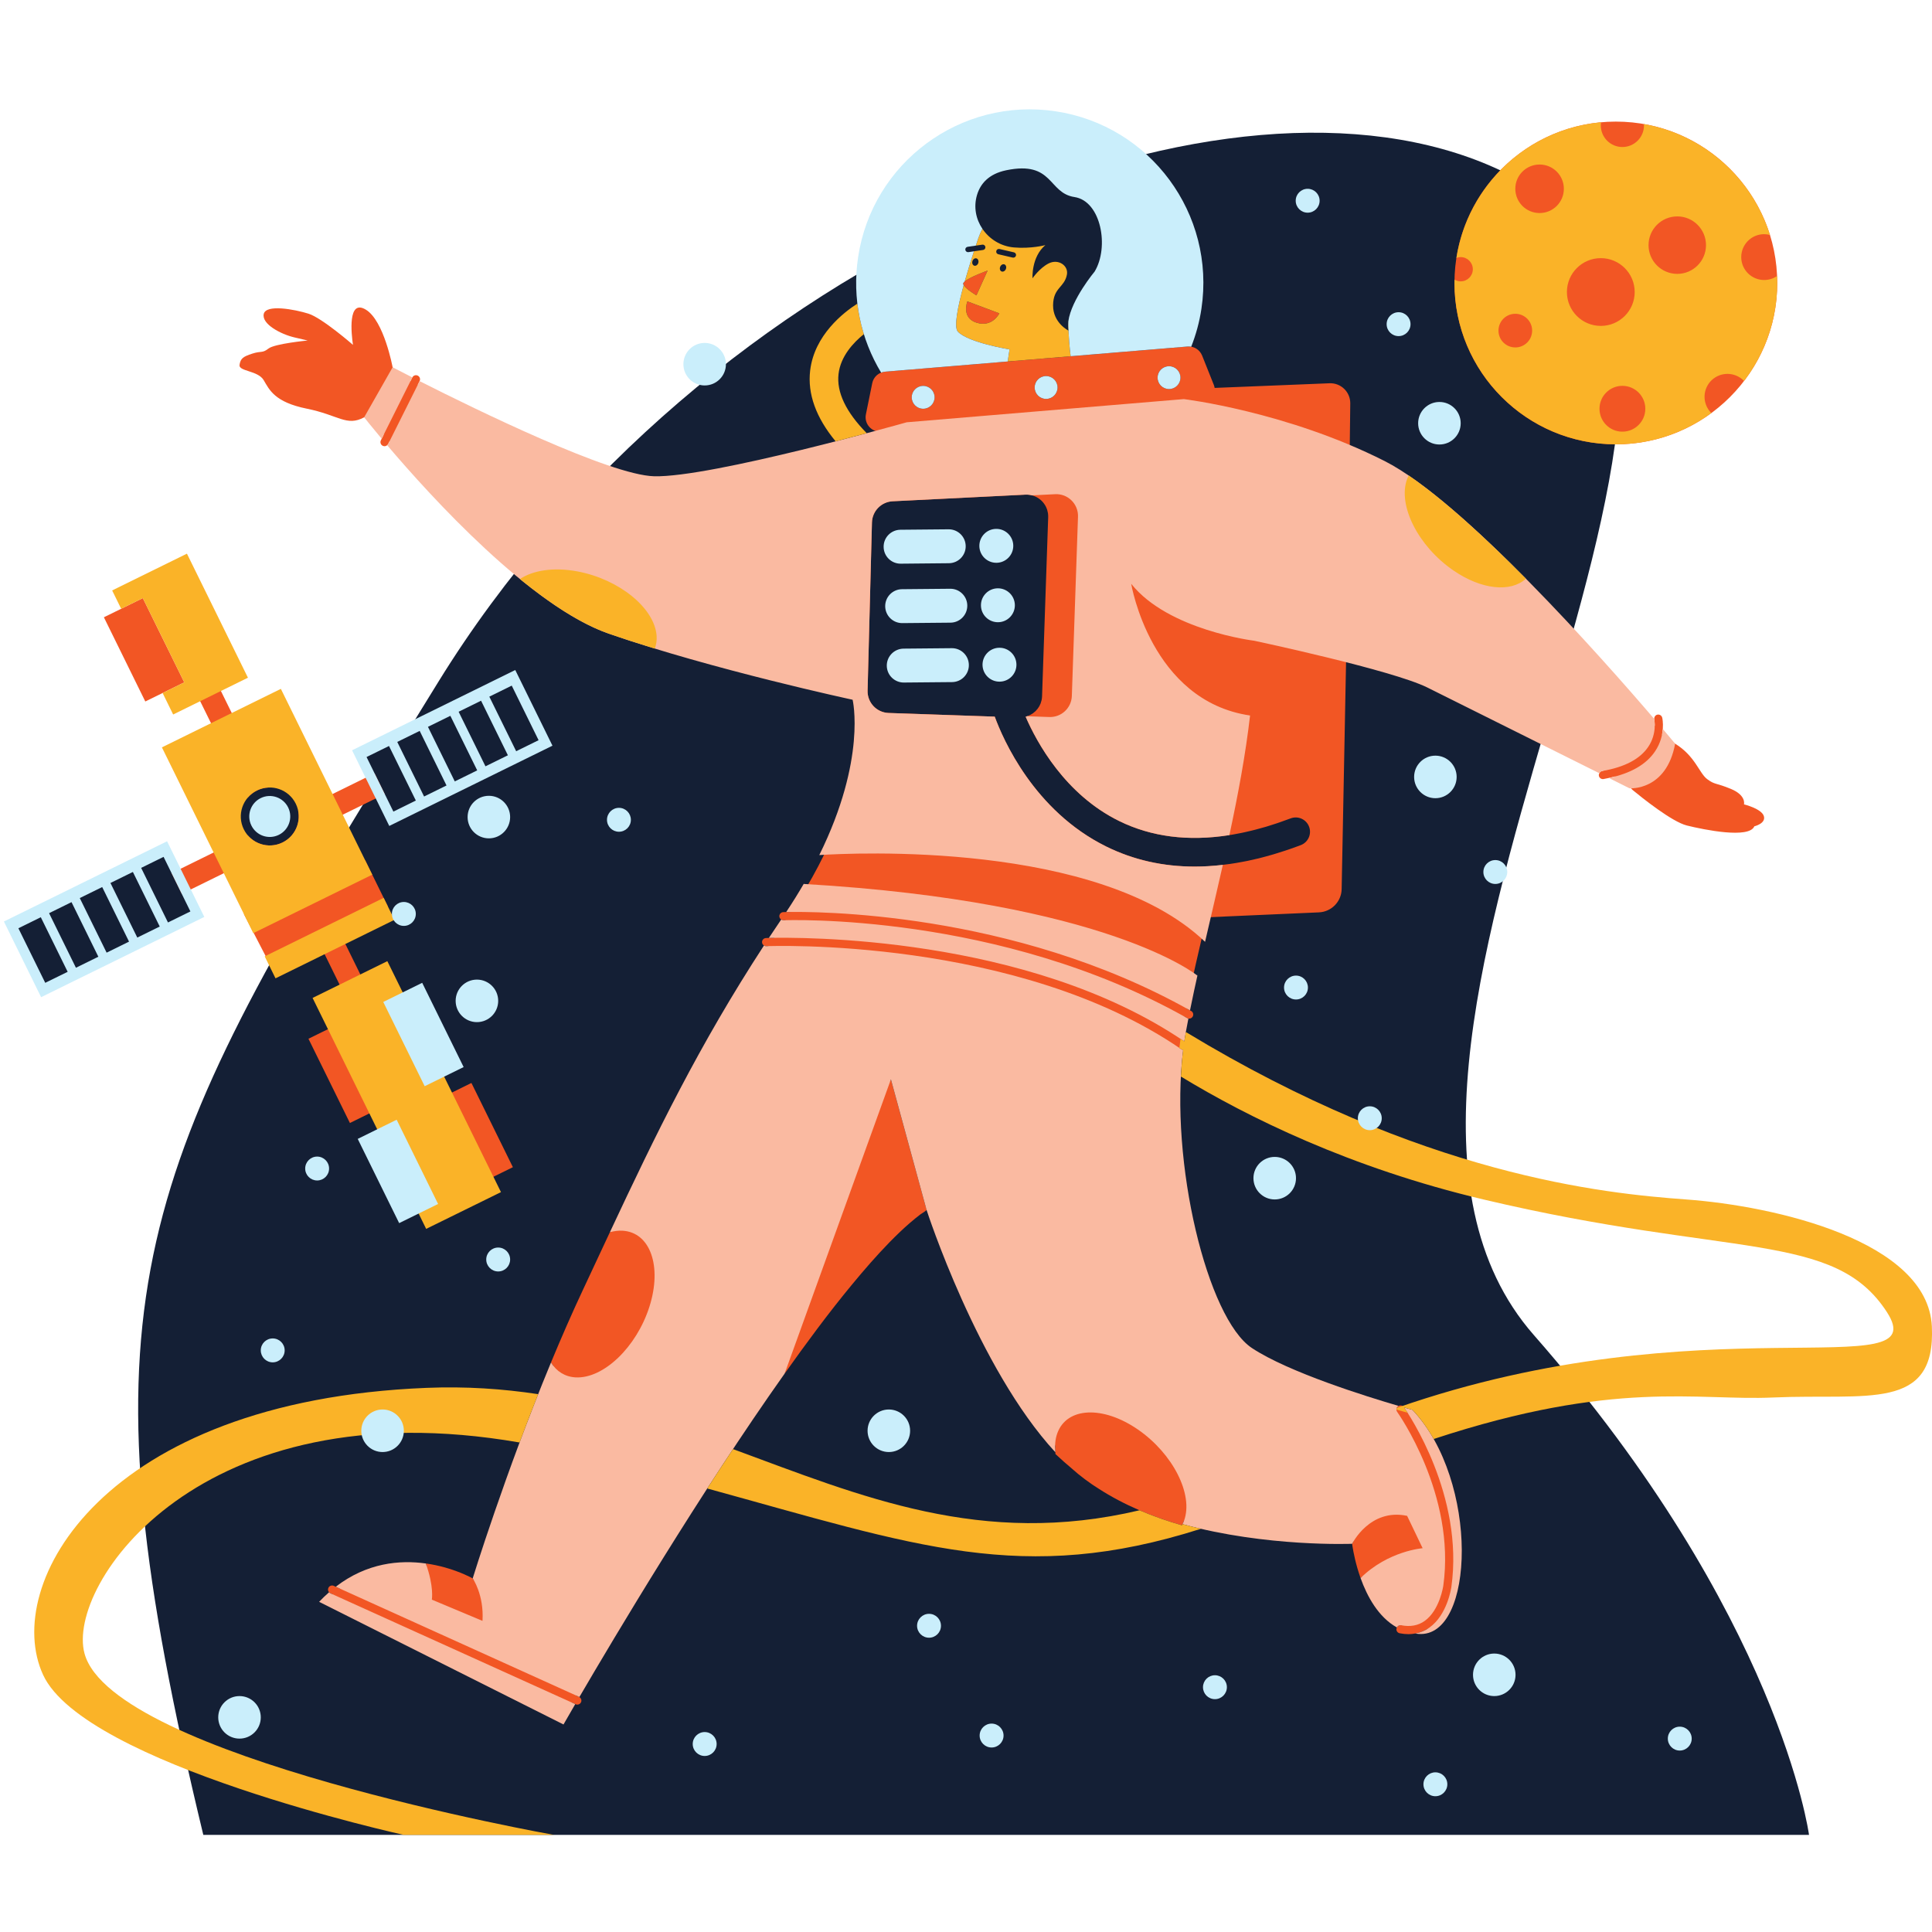 <svg xmlns="http://www.w3.org/2000/svg" xmlns:xlink="http://www.w3.org/1999/xlink" width="500" zoomAndPan="magnify" viewBox="0 0 375 375" height="500" preserveAspectRatio="xMidYMid meet" version="1.0"><defs><clipPath id="id1"><path d="M 1 25.715 L 351.801 25.715 L 351.801 356.145 L 1 356.145 Z M 1 25.715 " clip-rule="nonzero"/></clipPath><clipPath id="id2"><path d="M 6 23.473 L 375 23.473 L 375 356.145 L 6 356.145 Z M 6 23.473 " clip-rule="nonzero"/></clipPath><clipPath id="id3"><path d="M 0.758 21 L 329 21 L 329 349 L 0.758 349 Z M 0.758 21 " clip-rule="nonzero"/></clipPath></defs><g clip-path="url(#id1)"><path fill="rgb(7.84%, 12.16%, 20.779%)" d="M 32.473 164.195 L 1.449 179.453 L 8.059 192.891 L 39.082 177.633 Z M 52.363 165.688 C 53.473 165.688 54.543 165.438 55.543 164.949 C 59.109 163.195 60.582 158.863 58.828 155.297 C 57.605 152.812 55.129 151.27 52.355 151.27 C 51.246 151.27 50.18 151.516 49.18 152.012 C 47.453 152.859 46.156 154.332 45.539 156.152 C 44.914 157.977 45.043 159.93 45.891 161.66 C 47.113 164.145 49.594 165.688 52.363 165.688 Z M 351.129 356.148 L 39.461 356.148 C 15.469 256.762 25.176 230.32 72.371 153.012 L 69.031 146.215 L 79.797 140.918 C 81.523 138.117 83.293 135.25 85.105 132.309 C 110.699 90.844 149.551 59.277 188.691 41.629 C 188.438 40.309 188.484 38.938 188.879 37.621 C 189.719 34.797 191.891 32.945 195.148 32.273 C 196.355 32.02 197.422 31.898 198.402 31.898 C 202.016 31.898 203.586 33.594 204.973 35.09 C 204.977 35.094 204.98 35.098 204.984 35.098 C 241.27 22.34 276.254 22.125 299.457 37.719 C 351.047 72.387 249.961 204.695 297.707 259.121 C 345.449 313.547 351.129 356.148 351.129 356.148 " fill-opacity="1" fill-rule="nonzero"/></g><path fill="rgb(94.899%, 33.73%, 14.119%)" d="M 27.723 116.094 L 23.52 118.164 L 20.164 119.812 L 28.203 136.16 L 31.562 134.512 L 35.766 132.445 Z M 66.027 191.348 L 70.055 189.367 L 65.73 180.578 L 75.27 175.906 L 70.883 166.984 L 61.156 171.281 L 56.996 162.82 L 74.684 154.121 L 72.707 150.105 L 57.875 157.402 C 58.352 159.836 57.176 162.379 54.844 163.523 C 52.512 164.672 49.777 164.051 48.141 162.188 L 33.309 169.484 L 35.285 173.5 L 52.973 164.801 L 57.051 173.094 L 47.328 177.391 L 52.363 187.125 L 61.699 182.551 Z M 49.879 153.43 C 50.594 153.082 51.352 152.895 52.098 152.859 L 41.938 132.207 L 37.91 134.18 L 48.074 154.84 C 48.559 154.27 49.164 153.785 49.879 153.43 Z M 75.473 214.254 L 67.434 197.906 L 59.871 201.621 L 67.918 217.973 Z M 99.551 226.551 L 91.504 210.203 L 83.949 213.918 L 91.992 230.27 Z M 254.09 160.457 C 253.547 159.023 251.941 158.305 250.508 158.848 C 249.801 159.117 249.098 159.371 248.398 159.609 C 248.199 159.68 248 159.746 247.801 159.812 C 247.234 160 246.672 160.18 246.113 160.352 C 245.965 160.395 245.82 160.445 245.672 160.488 C 245.023 160.68 244.383 160.855 243.742 161.02 C 243.5 161.086 243.258 161.145 243.016 161.203 C 242.586 161.309 242.156 161.406 241.73 161.504 C 241.473 161.559 241.211 161.621 240.953 161.672 C 240.383 161.789 239.812 161.898 239.246 161.996 C 238.941 162.043 238.633 162.09 238.324 162.137 C 230.492 163.316 223.434 162.406 217.25 159.371 C 206.723 154.211 201.238 144.098 199.078 139.117 C 199.172 139.09 199.258 139.051 199.348 139.023 C 199.754 138.891 200.137 138.695 200.48 138.453 C 200.484 138.449 200.488 138.449 200.492 138.449 C 200.656 138.328 200.812 138.203 200.961 138.062 C 200.973 138.047 200.988 138.027 201.008 138.016 C 201.137 137.887 201.262 137.75 201.375 137.602 C 201.406 137.562 201.43 137.523 201.461 137.484 C 201.555 137.355 201.645 137.223 201.727 137.082 C 201.762 137.012 201.797 136.938 201.832 136.863 C 201.891 136.746 201.949 136.625 201.996 136.5 C 202.039 136.387 202.066 136.266 202.098 136.145 C 202.125 136.055 202.156 135.961 202.18 135.867 C 202.223 135.645 202.25 135.418 202.262 135.184 L 203.453 100.375 C 203.461 100.148 203.445 99.926 203.418 99.707 C 203.414 99.664 203.406 99.621 203.402 99.578 C 203.367 99.371 203.32 99.168 203.262 98.969 C 203.25 98.934 203.234 98.898 203.223 98.867 C 203.156 98.668 203.078 98.484 202.984 98.301 C 202.98 98.289 202.977 98.277 202.973 98.27 C 202.871 98.078 202.754 97.902 202.629 97.73 C 202.609 97.703 202.586 97.676 202.566 97.648 C 202.438 97.48 202.297 97.32 202.145 97.176 C 202.133 97.164 202.117 97.152 202.105 97.141 C 201.949 96.996 201.785 96.863 201.605 96.742 C 201.598 96.738 201.59 96.727 201.578 96.723 C 201.398 96.602 201.207 96.496 201.008 96.402 C 200.984 96.391 200.961 96.379 200.938 96.371 C 200.734 96.281 200.523 96.207 200.305 96.148 C 199.898 96.039 199.465 95.988 199.02 96.012 L 173.262 97.297 C 171.055 97.41 169.305 99.203 169.246 101.41 L 168.398 134.055 C 168.336 136.371 170.152 138.305 172.473 138.387 L 193.078 139.098 C 194.66 143.43 200.691 157.402 214.75 164.324 C 220 166.91 225.73 168.203 231.902 168.203 C 233.418 168.203 234.957 168.117 236.523 167.961 C 236.914 167.926 237.312 167.871 237.707 167.82 C 238.055 167.781 238.402 167.738 238.75 167.688 C 239.141 167.633 239.535 167.57 239.93 167.504 C 240.312 167.441 240.695 167.371 241.082 167.297 C 241.445 167.23 241.809 167.164 242.172 167.09 C 242.883 166.941 243.594 166.781 244.312 166.605 C 244.562 166.543 244.812 166.473 245.062 166.41 C 245.613 166.266 246.16 166.117 246.719 165.957 C 247.012 165.875 247.309 165.785 247.602 165.695 C 248.148 165.531 248.703 165.355 249.254 165.172 C 249.516 165.086 249.777 165.004 250.043 164.914 C 250.848 164.637 251.664 164.348 252.484 164.035 C 253.914 163.492 254.637 161.887 254.09 160.457 Z M 176.965 77.117 C 176.965 78.344 177.961 79.34 179.188 79.34 C 180.414 79.34 181.406 78.344 181.406 77.117 C 181.406 75.891 180.414 74.898 179.188 74.898 C 177.961 74.898 176.965 75.891 176.965 77.117 Z M 200.828 75.211 C 200.828 76.434 201.82 77.43 203.047 77.43 C 204.273 77.43 205.27 76.434 205.27 75.211 C 205.27 73.984 204.273 72.992 203.047 72.992 C 201.82 72.992 200.828 73.984 200.828 75.211 Z M 224.688 73.301 C 224.688 74.527 225.684 75.52 226.91 75.52 C 228.133 75.52 229.129 74.527 229.129 73.301 C 229.129 72.074 228.133 71.082 226.91 71.082 C 225.684 71.082 224.688 72.074 224.688 73.301 Z M 342.363 158.406 C 342.801 159.848 340.516 160.387 340.516 160.387 C 339.504 162.828 330.852 161.078 327.422 160.23 C 324.531 159.52 318.652 154.793 316.891 153.34 C 316.535 153.047 316.328 152.609 316.301 152.148 C 316.301 152.141 316.301 152.141 316.301 152.133 C 315.82 151.895 314.82 151.395 313.465 150.715 C 313.074 150.816 312.684 150.922 312.273 151.004 C 311.934 151.078 311.605 151.152 311.25 151.211 C 311.207 151.223 311.164 151.223 311.121 151.223 C 310.742 151.223 310.402 150.953 310.34 150.562 C 310.309 150.391 310.352 150.23 310.426 150.082 C 310.531 149.863 310.73 149.695 310.988 149.652 C 311.074 149.637 311.148 149.617 311.23 149.602 C 301.715 144.848 282.461 135.238 277.387 132.727 C 274.398 131.25 267.84 129.375 261.285 127.707 C 260.938 146.273 260.574 164.5 260.414 172.574 C 260.367 175.008 258.434 176.984 255.996 177.09 L 234.195 178.051 C 232.746 184.254 231.367 190.188 230.25 195.707 C 230.492 195.84 230.738 195.973 230.98 196.109 C 231.055 196.148 231.129 196.191 231.203 196.23 C 231.586 196.449 231.719 196.93 231.504 197.312 C 231.359 197.57 231.09 197.715 230.812 197.715 C 230.766 197.715 230.715 197.707 230.668 197.695 C 230.582 197.684 230.5 197.656 230.422 197.613 C 230.258 197.52 230.094 197.43 229.926 197.336 C 229.727 198.359 229.535 199.371 229.355 200.363 C 229.281 200.789 229.215 201.223 229.148 201.656 C 229.391 201.816 229.633 201.973 229.875 202.137 C 229.98 202.207 230.09 202.277 230.195 202.352 C 230.555 202.602 230.645 203.094 230.398 203.453 C 230.246 203.676 229.996 203.797 229.746 203.797 C 229.711 203.797 229.684 203.785 229.652 203.785 C 229.527 203.77 229.406 203.734 229.297 203.66 C 229.164 203.566 229.035 203.484 228.906 203.395 C 226.211 224.797 233.258 256.164 242.566 262.316 C 249.766 267.082 264.738 271.754 271.055 273.598 C 271.051 273.348 271.148 273.098 271.367 272.938 C 271.402 272.914 271.441 272.91 271.477 272.891 C 271.816 272.715 272.242 272.797 272.477 273.117 C 272.48 273.125 272.5 273.152 272.531 273.195 C 272.633 273.34 272.871 273.691 273.207 274.215 C 273.422 274.273 273.605 274.324 273.73 274.359 C 282.641 283.945 285.066 302.609 281.117 311.785 C 280.363 313.543 279.066 315.582 277.02 316.188 C 276.301 316.621 275.527 316.914 274.703 317.062 C 274.281 317.141 273.852 317.191 273.398 317.191 C 272.844 317.191 272.27 317.133 271.68 317.016 C 271.25 316.934 270.969 316.516 271.055 316.086 C 271.07 316.012 271.105 315.949 271.137 315.887 C 271.293 315.578 271.629 315.391 271.984 315.461 C 272.027 315.473 272.074 315.473 272.117 315.48 C 268.562 313.805 266.375 310.055 265.074 306.672 C 265.035 306.645 264.996 306.625 264.957 306.594 C 264.73 306.422 264.551 306.223 264.398 306.02 C 264.297 306.113 264.191 306.195 264.086 306.297 C 263.133 303.625 262.691 301.238 262.527 300.203 C 262.527 300.191 262.523 300.18 262.52 300.168 C 262.508 300.094 262.5 300.031 262.492 299.973 C 262.492 299.957 262.488 299.941 262.484 299.93 C 262.48 299.879 262.473 299.832 262.469 299.793 C 262.465 299.777 262.461 299.766 262.461 299.758 C 262.461 299.73 262.453 299.699 262.453 299.684 C 262.449 299.668 262.449 299.648 262.449 299.648 C 262.449 299.648 262.531 299.477 262.699 299.195 C 262.484 299.023 262.297 298.82 262.145 298.586 C 262.078 298.691 262.02 298.789 261.973 298.871 C 261.562 298.883 260.879 298.895 259.973 298.895 C 255.164 298.895 242.844 298.539 230.613 295.309 C 230.629 295.262 230.641 295.211 230.652 295.164 C 230.371 295.211 230.09 295.219 229.816 295.184 C 229.73 295.41 229.625 295.625 229.52 295.832 C 229.484 295.906 229.457 295.988 229.418 296.059 C 223.812 294.457 218.211 292.164 213.234 288.945 C 212.934 288.75 212.629 288.562 212.332 288.359 C 212.203 288.27 212.07 288.188 211.938 288.098 C 211.004 287.457 210.105 286.781 209.238 286.074 C 208.891 285.781 208.543 285.48 208.195 285.176 C 207.047 284.211 205.926 283.234 204.867 282.234 C 204.855 282.109 204.852 281.996 204.84 281.879 C 204.797 281.43 204.793 280.996 204.805 280.57 C 204.301 280.363 203.902 279.98 203.738 279.414 C 189.906 263.047 180.699 234.895 180.605 234.602 L 173.027 206.875 L 171.559 210.949 C 172.199 210.582 172.699 210.117 172.926 209.496 C 173.586 211.918 174.246 214.34 174.906 216.758 C 175.957 220.594 177.008 224.434 178.055 228.273 C 178.465 229.766 178.871 231.258 179.277 232.75 C 179.406 233.23 179.539 233.707 179.668 234.184 C 179.707 234.324 179.875 234.668 179.844 234.812 C 179.789 235.035 178.898 235.523 178.699 235.672 C 177.996 236.207 177.309 236.766 176.641 237.344 C 175.262 238.531 173.953 239.801 172.676 241.102 C 170.129 243.715 167.738 246.473 165.414 249.285 C 160.793 254.867 156.492 260.715 152.293 266.625 C 152.309 266.59 152.32 266.559 152.332 266.523 C 152.457 266.176 152.625 264.809 152.859 262.723 L 151.586 266.254 C 135.355 289.168 118.48 317.512 111.734 329.059 L 112.387 329.352 C 112.41 329.363 112.43 329.387 112.453 329.402 C 112.797 329.605 112.949 330.027 112.781 330.402 C 112.648 330.695 112.359 330.867 112.059 330.867 C 111.949 330.867 111.84 330.848 111.734 330.797 L 111.656 330.766 L 110.934 330.438 C 110.066 331.926 109.43 333.035 109.059 333.676 L 63.266 310.688 C 63.699 310.258 64.148 309.855 64.594 309.465 L 64.133 309.258 C 64.031 309.211 63.941 309.141 63.871 309.059 C 63.668 308.832 63.605 308.504 63.738 308.207 C 63.918 307.809 64.391 307.633 64.789 307.812 L 65.172 307.984 L 65.977 308.352 C 69.848 305.465 74.234 304.004 79.074 304.004 C 79.754 304.004 80.441 304.043 81.137 304.102 C 81.648 303.848 82.242 303.781 82.82 303.977 C 82.762 303.809 82.707 303.641 82.645 303.465 C 82.973 303.508 83.297 303.562 83.617 303.617 C 83.625 303.617 83.625 303.621 83.633 303.621 C 83.949 303.676 84.258 303.738 84.562 303.801 C 84.566 303.801 84.57 303.805 84.578 303.805 C 84.879 303.871 85.176 303.938 85.465 304.008 C 85.469 304.008 85.473 304.008 85.477 304.008 C 85.766 304.082 86.051 304.156 86.324 304.23 C 89.434 305.098 91.484 306.219 91.727 306.352 C 91.742 306.359 91.75 306.367 91.75 306.367 C 91.75 306.367 91.832 306.484 91.961 306.707 C 92.211 306.578 92.473 306.5 92.742 306.473 C 92.695 306.391 92.656 306.316 92.617 306.254 C 93.457 303.559 99.148 285.609 106.965 266.504 C 106.992 266.016 107.148 265.531 107.422 265.137 C 107.254 264.926 107.094 264.703 106.945 264.465 C 106.945 264.465 106.945 264.465 106.945 264.461 C 107.414 263.332 107.891 262.199 108.371 261.07 C 108.398 261.008 108.422 260.945 108.449 260.883 C 108.934 259.75 109.422 258.613 109.922 257.477 C 109.949 257.41 109.98 257.348 110.008 257.281 C 110.438 256.301 110.875 255.324 111.312 254.352 C 111.43 254.094 111.543 253.84 111.656 253.586 C 112.137 252.539 112.617 251.492 113.102 250.457 C 113.965 248.609 114.816 246.789 115.66 244.984 C 116.574 243.027 117.48 241.086 118.379 239.168 C 118.453 239.148 118.531 239.133 118.605 239.113 C 118.789 238.43 119.332 237.875 120 237.578 C 128.625 219.215 136.867 202.461 149.152 183.641 C 148.906 183.648 148.762 183.652 148.738 183.652 C 148.566 183.664 148.418 183.605 148.285 183.52 C 148.074 183.387 147.926 183.164 147.914 182.898 C 147.891 182.461 148.23 182.094 148.668 182.074 C 148.695 182.07 148.895 182.062 149.238 182.051 C 149.48 182.047 149.809 182.039 150.199 182.035 C 150.945 180.902 151.715 179.762 152.492 178.613 C 152.258 178.621 152.117 178.625 152.098 178.625 C 151.922 178.629 151.766 178.566 151.633 178.477 C 151.426 178.34 151.281 178.133 151.27 177.871 C 151.25 177.434 151.586 177.062 152.027 177.043 C 152.051 177.039 152.246 177.031 152.598 177.027 C 152.844 177.02 153.164 177.016 153.559 177.012 C 169.988 152.141 166.426 136.309 166.262 135.633 L 166.145 135.148 L 165.656 135.043 C 165.387 134.984 138.25 129.121 118.453 122.25 C 103.48 117.055 84.066 95.684 75.586 85.695 L 75.348 86.172 C 75.301 86.27 75.227 86.348 75.148 86.418 C 75.004 86.535 74.824 86.609 74.637 86.609 C 74.52 86.609 74.398 86.582 74.285 86.527 C 73.895 86.328 73.73 85.855 73.93 85.465 L 74.082 85.156 L 74.473 84.375 C 73.195 82.855 72.266 81.707 71.754 81.07 L 70.684 81 C 67.27 82.836 65.762 80.578 59.539 79.32 C 53.316 78.059 52.289 75.664 51.18 73.785 C 50.074 71.91 46.305 72.09 46.492 70.836 C 46.684 69.582 47.164 69.227 48.961 68.641 C 50.758 68.059 50.891 68.609 52.105 67.656 C 53.316 66.703 59.715 66.094 59.715 66.094 C 59.715 66.094 59.715 66.094 57.133 65.488 C 54.551 64.887 50.785 62.93 51.188 60.961 C 51.594 58.988 57.203 60.051 59.859 60.879 C 62.512 61.703 68.512 66.938 68.512 66.938 C 68.191 64.805 67.461 57.961 71 60.098 C 74.539 62.23 76.207 71.289 76.207 71.289 L 76.73 72.457 C 77.402 72.805 78.398 73.316 79.672 73.969 L 80.027 73.262 C 80.027 73.262 80.031 73.258 80.031 73.258 C 80.23 72.875 80.699 72.715 81.09 72.91 C 81.484 73.105 81.641 73.582 81.445 73.973 L 81.445 73.977 L 81.09 74.688 C 92.309 80.375 118.16 92.996 126.926 93.234 C 127.082 93.242 127.246 93.242 127.418 93.242 C 137.113 93.242 163.738 86.164 173.012 83.617 L 171.051 83.781 C 169.188 83.938 167.699 82.262 168.07 80.43 L 169.301 74.375 C 169.547 73.156 170.57 72.242 171.816 72.141 L 230.492 67.262 C 231.723 67.156 232.871 67.871 233.332 69.016 L 235.617 74.742 C 235.688 74.922 235.73 75.109 235.762 75.293 L 258.066 74.391 C 260.27 74.305 262.098 76.074 262.086 78.281 C 262.066 80.453 262.031 83.516 261.98 87.227 C 264.105 88.125 266.25 89.109 268.375 90.184 C 283.711 97.945 311.59 129.66 321.184 140.887 C 321.191 140.148 321.098 139.668 321.094 139.66 C 321.086 139.621 321.094 139.586 321.09 139.551 C 321.059 139.168 321.305 138.801 321.691 138.715 C 322.117 138.621 322.539 138.883 322.637 139.309 C 322.656 139.379 322.844 140.246 322.75 141.496 C 322.723 141.824 322.676 142.18 322.602 142.555 C 322.996 143.02 323.336 143.422 323.617 143.754 C 324.141 143.855 324.656 144.047 325.145 144.348 C 329.059 146.77 329.805 150.062 331.355 151.223 C 332.91 152.379 332.941 151.875 335.969 153.129 C 338.996 154.383 338.504 156.125 338.504 156.125 C 338.504 156.125 341.93 156.969 342.363 158.406 Z M 189.527 57.324 L 191.695 52.52 C 191.695 52.52 186.648 54.312 186.953 55.16 C 187.254 56.008 189.527 57.324 189.527 57.324 Z M 189.59 62.648 C 192.652 63.57 193.973 60.82 193.973 60.82 L 187.766 58.496 C 187.766 58.496 186.52 61.723 189.59 62.648 Z M 282.309 54.922 C 282.309 37.621 296.336 23.602 313.637 23.602 C 330.934 23.602 344.961 37.621 344.961 54.922 C 344.961 72.223 330.934 86.246 313.637 86.246 C 296.336 86.246 282.309 72.223 282.309 54.922 " fill-opacity="1" fill-rule="nonzero"/><path fill="rgb(98.039%, 72.939%, 63.139%)" d="M 321.094 139.66 C 321.086 139.621 321.094 139.586 321.09 139.551 C 310.902 127.656 283.93 97.168 268.734 89.477 C 249.734 79.867 229.781 77.465 229.781 77.465 L 175.988 81.965 C 175.988 81.965 137.973 92.742 126.949 92.441 C 118.398 92.211 92.602 79.621 81.445 73.977 L 75.348 86.172 C 75.301 86.27 75.227 86.348 75.148 86.418 C 83.73 96.531 103.055 117.746 118.191 123 C 138.266 129.965 165.492 135.82 165.492 135.82 C 165.492 135.82 168.258 147.273 159.023 165.969 C 165.234 165.566 213.336 163.137 233.902 182.805 L 233.863 182.98 C 234.996 178.086 236.195 173.012 237.355 167.867 C 235.5 168.086 233.684 168.203 231.902 168.203 C 225.73 168.203 220 166.91 214.75 164.324 C 200.691 157.402 194.66 143.43 193.078 139.098 L 172.473 138.387 C 170.152 138.305 168.336 136.371 168.398 134.055 L 169.246 101.41 C 169.305 99.203 171.055 97.41 173.262 97.297 L 199.02 96.012 C 199.465 95.988 199.898 96.039 200.305 96.148 L 204.805 95.922 C 207.273 95.797 209.32 97.812 209.238 100.285 L 208.043 135.094 C 207.965 137.426 206.008 139.25 203.68 139.172 L 199.41 139.027 C 199.5 138.992 199.586 138.949 199.672 138.914 C 199.48 138.992 199.281 139.062 199.078 139.117 C 201.238 144.098 206.723 154.211 217.25 159.371 C 223.512 162.441 230.668 163.348 238.625 162.094 C 240.301 154.277 241.773 146.406 242.637 138.879 C 223.34 136.043 219.566 113.316 219.566 113.316 C 226.746 122.34 243.441 124.367 243.441 124.367 C 243.441 124.367 270.168 130.043 277.031 133.438 C 282.055 135.926 300.758 145.258 310.426 150.082 C 310.531 149.863 310.73 149.695 310.988 149.652 C 315.32 148.914 318.324 147.336 319.926 144.957 C 321.668 142.375 321.098 139.688 321.094 139.66 Z M 80.027 73.262 C 80.027 73.262 80.031 73.258 80.031 73.258 C 77.637 72.039 76.207 71.289 76.207 71.289 L 70.684 81 C 70.684 81 71.93 82.59 74.082 85.156 Z M 152.598 177.027 C 157.73 176.906 196.484 176.727 230.98 196.109 C 231.477 193.637 232.031 191.074 232.617 188.453 L 232.41 189.363 C 232.41 189.363 215.086 175.02 156.016 171.574 L 156.062 171.457 C 155.016 173.262 153.871 175.113 152.598 177.027 Z M 322.75 141.496 C 322.656 142.703 322.297 144.262 321.262 145.812 C 319.551 148.379 316.516 150.117 312.273 151.004 C 314.75 152.246 316.293 153.012 316.293 153.012 C 316.293 153.012 323.449 153.578 325.145 144.348 C 325.145 144.348 324.277 143.301 322.75 141.496 Z M 151.633 178.477 C 150.82 179.68 150.016 180.871 149.238 182.051 C 154.758 181.91 199.461 181.445 229.875 202.137 C 229.957 201.59 230.039 201.039 230.137 200.504 C 230.301 199.59 230.484 198.641 230.668 197.695 C 230.582 197.684 230.5 197.656 230.422 197.613 C 193.938 177.012 152.508 178.609 152.098 178.625 C 151.922 178.629 151.766 178.566 151.633 178.477 Z M 280.141 307.801 C 282.621 290.105 271.305 274.207 271.191 274.047 C 270.934 273.691 271.016 273.195 271.367 272.938 C 271.402 272.914 271.441 272.91 271.477 272.891 C 265.32 271.094 250.133 266.375 243 261.656 C 234.375 255.953 226.957 225.629 229.652 203.785 C 229.527 203.77 229.406 203.734 229.297 203.66 C 197.438 181.762 149.227 183.637 148.738 183.652 C 148.566 183.664 148.418 183.605 148.285 183.52 C 135.66 202.906 127.316 220.094 118.379 239.168 C 119.203 238.949 120.023 238.832 120.816 238.879 C 126.215 239.172 128.555 245.785 126.047 253.645 C 123.535 261.508 117.117 267.641 111.723 267.348 C 109.637 267.234 108.016 266.172 106.945 264.465 C 98.016 286.012 91.75 306.367 91.75 306.367 C 91.75 306.367 93.969 309.535 93.652 314.609 L 83.82 310.488 C 83.82 310.488 84.273 307.945 82.645 303.469 C 77.637 302.766 71.23 303.309 65.172 307.984 L 112.387 329.352 C 112.41 329.363 112.43 329.387 112.453 329.402 C 119.199 317.844 135.996 289.621 152.297 266.617 C 152.297 266.617 152.297 266.621 152.297 266.625 L 152.293 266.625 L 172.926 209.496 L 179.848 234.848 C 179.848 234.848 189.785 265.582 204.84 281.879 C 204.715 280.551 204.82 279.297 205.227 278.184 C 207.074 273.105 214.078 272.785 220.875 277.473 C 227.664 282.156 231.676 290.074 229.828 295.156 C 229.738 295.395 229.629 295.617 229.52 295.832 C 245.82 300.328 262.449 299.648 262.449 299.648 C 262.449 299.648 265.879 292.688 273.121 294.227 L 276.133 300.508 C 276.133 300.508 269.457 301.008 264.086 306.297 C 265.355 309.84 267.523 313.871 271.137 315.887 C 271.293 315.578 271.629 315.391 271.984 315.461 C 273.734 315.805 275.266 315.523 276.527 314.625 C 279.445 312.551 280.137 307.844 280.141 307.801 Z M 63.871 309.059 C 63.223 309.629 62.578 310.234 61.941 310.91 L 109.375 334.719 C 109.375 334.719 110.191 333.289 111.656 330.766 L 64.133 309.258 C 64.031 309.211 63.941 309.141 63.871 309.059 Z M 274.156 273.652 C 287.156 287.383 286.289 317.98 275.344 317.145 C 275.125 317.133 274.918 317.094 274.703 317.062 C 275.695 316.883 276.617 316.508 277.449 315.914 C 280.926 313.434 281.68 308.238 281.711 308.02 C 284.191 290.316 273.391 274.426 272.531 273.195 C 273.559 273.492 274.156 273.652 274.156 273.652 " fill-opacity="1" fill-rule="nonzero"/><g clip-path="url(#id2)"><path fill="rgb(98.039%, 70.2%, 15.689%)" d="M 27.723 116.094 L 35.766 132.445 L 31.562 134.512 L 33.609 138.684 L 48.125 131.543 L 36.285 107.465 L 21.77 114.605 L 23.52 118.164 Z M 60.672 193.695 L 82.719 238.527 L 97.238 231.391 L 75.184 186.559 Z M 47.316 160.961 C 48.688 163.746 52.055 164.895 54.844 163.523 C 57.629 162.152 58.777 158.781 57.406 155.996 C 56.035 153.211 52.664 152.059 49.879 153.43 C 47.094 154.801 45.945 158.172 47.316 160.961 Z M 31.426 145.062 L 54.516 133.707 L 72.254 169.77 L 49.16 181.125 L 51.379 185.629 L 74.469 174.273 L 76.566 178.539 L 53.477 189.895 Z M 189.59 62.648 C 192.652 63.57 193.973 60.82 193.973 60.82 L 187.766 58.496 C 187.766 58.496 186.52 61.723 189.59 62.648 Z M 193.766 49.348 L 196.574 50 C 196.855 50.062 197.137 49.887 197.203 49.605 C 197.266 49.324 197.09 49.047 196.809 48.98 L 194 48.332 C 193.719 48.266 193.438 48.441 193.375 48.723 C 193.309 49 193.484 49.281 193.766 49.348 Z M 194.977 51.324 C 194.672 51.195 194.301 51.395 194.141 51.773 C 193.98 52.148 194.098 52.559 194.398 52.684 C 194.699 52.812 195.074 52.613 195.234 52.238 C 195.395 51.859 195.277 51.453 194.977 51.324 Z M 189.527 50.152 C 189.215 50.059 188.863 50.301 188.746 50.691 C 188.629 51.082 188.789 51.477 189.102 51.57 C 189.418 51.664 189.77 51.426 189.887 51.035 C 190.004 50.641 189.844 50.246 189.527 50.152 Z M 185.926 64.379 C 185.113 63.52 185.863 59.672 187.051 55.352 C 187.578 56.191 189.527 57.324 189.527 57.324 L 191.695 52.52 C 191.695 52.52 188.309 53.727 187.254 54.625 C 187.809 52.668 188.438 50.641 189.043 48.777 L 190.82 48.52 C 191.105 48.477 191.301 48.211 191.262 47.93 C 191.219 47.641 190.953 47.445 190.668 47.488 L 189.41 47.672 C 189.566 47.199 189.723 46.734 189.871 46.293 C 190.098 45.629 190.371 45.008 190.688 44.414 C 192.02 46.387 194.219 47.801 196.797 48.027 C 200.121 48.32 202.902 47.578 202.902 47.578 C 200.148 49.891 200.41 54.016 200.41 54.016 C 200.41 54.016 201.758 52.043 203.527 51.137 C 205.441 50.164 207.426 51.574 207.086 53.312 C 206.602 55.832 204.441 55.801 204.402 59.242 C 204.367 62.68 207.398 64.172 207.398 64.172 C 207.273 63.613 207.273 63 207.363 62.363 C 207.355 62.578 207.355 62.793 207.359 63.008 C 207.414 65.316 207.594 67.398 207.809 69.145 L 195.594 70.164 L 195.949 67.82 C 195.949 67.82 187.957 66.52 185.926 64.379 Z M 168.234 84.082 C 164.199 79.988 162.352 76.133 162.758 72.598 C 163.156 69.137 165.66 66.48 167.68 64.855 C 167.086 62.938 166.656 60.961 166.414 58.934 C 163.746 60.641 158.062 65.039 157.25 71.922 C 156.715 76.449 158.383 81.055 162.195 85.664 C 164.387 85.105 166.43 84.566 168.234 84.082 Z M 374.973 257.461 C 374.18 240.844 344.582 234.078 327.25 232.812 C 311.238 231.637 276.156 228.195 230.172 200.312 C 230.16 200.375 230.148 200.441 230.137 200.504 C 230.039 201.039 229.957 201.59 229.875 202.137 C 229.633 201.973 229.391 201.816 229.148 201.656 C 229.059 202.227 228.977 202.809 228.906 203.395 C 229.035 203.484 229.164 203.566 229.297 203.66 C 229.406 203.734 229.527 203.77 229.652 203.785 C 229.445 205.461 229.305 207.191 229.211 208.957 C 242.125 216.805 262.047 226.688 287.922 232.812 C 336.141 244.227 356.039 238.879 366.254 254.688 C 375.664 269.254 330.746 252.469 271.121 273.273 C 271.078 273.379 271.051 273.484 271.055 273.598 C 271.969 273.863 272.703 274.074 273.207 274.215 C 272.871 273.691 272.633 273.34 272.531 273.195 C 273.559 273.492 274.156 273.652 274.156 273.652 C 275.734 275.32 277.105 277.234 278.281 279.309 C 313.52 267.707 329.301 271.926 344.164 271.254 C 362.344 270.438 375.766 274.078 374.973 257.461 Z M 16.406 320.953 C 12.77 307.637 38.832 269.223 100.848 279.988 C 101.973 276.977 103.18 273.824 104.457 270.605 C 97.609 269.566 90.434 269.074 82.789 269.383 C 19.789 271.918 0.324 307.637 8.363 325.082 C 16.406 342.52 78.359 356.148 78.359 356.148 L 107.516 356.148 C 107.516 356.148 21.867 340.961 16.406 320.953 Z M 229.418 296.059 C 226.645 295.27 223.875 294.305 221.18 293.145 C 190.551 300.395 167.188 290.445 142.281 281.27 C 140.59 283.82 138.918 286.375 137.277 288.914 C 177.852 300.051 198.52 307.742 233.098 296.738 C 231.906 296.461 230.711 296.164 229.52 295.832 C 229.484 295.906 229.457 295.988 229.418 296.059 Z M 112.078 110.91 C 107.473 110.047 103.465 110.688 100.922 112.391 C 106.758 117.152 112.746 121.109 118.191 123 C 121.047 123.988 124.051 124.957 127.102 125.891 C 127.375 125.137 127.512 124.312 127.449 123.426 C 127.07 118.035 120.191 112.43 112.078 110.91 Z M 290.852 64.172 C 290.852 65.977 292.312 67.438 294.121 67.438 C 295.926 67.438 297.387 65.977 297.387 64.172 C 297.387 62.367 295.926 60.906 294.121 60.906 C 292.312 60.906 290.852 62.367 290.852 64.172 Z M 294.121 36.645 C 294.121 39.246 296.23 41.352 298.832 41.352 C 301.434 41.352 303.543 39.246 303.543 36.645 C 303.543 34.039 301.434 31.934 298.832 31.934 C 296.23 31.934 294.121 34.039 294.121 36.645 Z M 304.137 56.684 C 304.137 60.312 307.082 63.258 310.715 63.258 C 314.348 63.258 317.293 60.312 317.293 56.684 C 317.293 53.051 314.348 50.105 310.715 50.105 C 307.082 50.105 304.137 53.051 304.137 56.684 Z M 314.906 74.891 C 312.449 74.891 310.461 76.883 310.461 79.34 C 310.461 81.793 312.449 83.785 314.906 83.785 C 317.363 83.785 319.355 81.793 319.355 79.34 C 319.355 76.883 317.363 74.891 314.906 74.891 Z M 319.98 47.582 C 319.98 50.66 322.477 53.16 325.559 53.16 C 328.637 53.16 331.133 50.66 331.133 47.582 C 331.133 44.5 328.637 42.004 325.559 42.004 C 322.477 42.004 319.98 44.5 319.98 47.582 Z M 282.309 54.922 C 282.309 54.707 282.324 54.492 282.328 54.277 C 282.676 54.488 283.082 54.613 283.52 54.613 C 284.82 54.613 285.875 53.559 285.875 52.258 C 285.875 50.957 284.82 49.902 283.52 49.902 C 283.227 49.902 282.945 49.965 282.688 50.059 C 284.879 35.992 296.434 25.031 310.773 23.734 C 310.746 23.938 310.715 24.137 310.715 24.344 C 310.715 26.66 312.59 28.535 314.906 28.535 C 317.219 28.535 319.098 26.66 319.098 24.344 C 319.098 24.254 319.074 24.168 319.07 24.078 C 330.688 26.113 340.105 34.539 343.551 45.605 C 343.188 45.512 342.812 45.453 342.422 45.453 C 339.965 45.453 337.973 47.445 337.973 49.902 C 337.973 52.359 339.965 54.348 342.422 54.348 C 343.352 54.348 344.211 54.062 344.926 53.574 C 344.945 54.02 344.961 54.469 344.961 54.922 C 344.961 62.078 342.555 68.672 338.516 73.945 C 337.324 72.703 335.469 72.215 333.754 72.848 C 331.449 73.699 330.273 76.258 331.129 78.562 C 331.359 79.188 331.723 79.73 332.168 80.172 C 326.977 83.988 320.57 86.246 313.637 86.246 C 296.336 86.246 282.309 72.223 282.309 54.922 Z M 273.109 93.012 C 273.203 92.762 273.316 92.531 273.434 92.301 C 280.199 96.902 288.359 104.414 296.18 112.32 C 293.266 115.008 287.594 114.512 282.062 110.695 C 275.27 106.012 271.262 98.094 273.109 93.012 " fill-opacity="1" fill-rule="nonzero"/></g><g clip-path="url(#id3)"><path fill="rgb(79.219%, 93.329%, 98.43%)" d="M 36.957 176.91 L 31.75 166.316 L 27.398 168.457 L 32.605 179.051 Z M 31.004 179.84 L 25.793 169.246 L 21.438 171.387 L 26.648 181.98 Z M 25.047 182.77 L 19.836 172.176 L 15.484 174.316 L 20.695 184.91 Z M 19.09 185.699 L 13.883 175.105 L 9.527 177.246 L 14.738 187.84 Z M 13.133 188.629 L 7.922 178.035 L 3.57 180.176 L 8.781 190.766 Z M 32.43 163.289 L 39.656 177.977 L 7.98 193.555 L 0.758 178.863 Z M 104.539 143.672 L 99.328 133.078 L 94.977 135.219 L 100.188 145.812 Z M 98.582 146.602 L 93.375 136.008 L 89.02 138.148 L 94.23 148.742 Z M 92.625 149.531 L 87.414 138.938 L 83.066 141.078 L 88.273 151.672 Z M 86.668 152.461 L 81.461 141.867 L 77.109 144.008 L 82.316 154.602 Z M 80.715 155.387 L 75.504 144.797 L 71.148 146.938 L 76.359 157.531 Z M 100.012 130.051 L 107.234 144.738 L 75.559 160.316 L 68.336 145.629 Z M 50.605 154.91 C 48.637 155.879 47.824 158.262 48.793 160.23 C 49.762 162.203 52.145 163.016 54.117 162.043 C 56.086 161.078 56.898 158.695 55.93 156.723 C 54.957 154.754 52.574 153.941 50.605 154.91 Z M 74.391 194.48 L 82.43 210.832 L 89.992 207.117 L 81.949 190.766 Z M 69.434 221.059 L 77.477 237.406 L 85.035 233.691 L 76.992 217.34 Z M 226.91 71.082 C 225.684 71.082 224.688 72.074 224.688 73.301 C 224.688 74.527 225.684 75.52 226.91 75.52 C 228.133 75.52 229.129 74.527 229.129 73.301 C 229.129 72.074 228.133 71.082 226.91 71.082 Z M 203.047 72.992 C 201.82 72.992 200.828 73.984 200.828 75.211 C 200.828 76.434 201.82 77.43 203.047 77.43 C 204.273 77.43 205.27 76.434 205.27 75.211 C 205.27 73.984 204.273 72.992 203.047 72.992 Z M 193.969 125.73 C 192.152 125.742 190.691 127.23 190.707 129.051 C 190.727 130.867 192.211 132.328 194.031 132.309 C 195.848 132.293 197.309 130.809 197.289 128.988 C 197.273 127.172 195.785 125.711 193.969 125.73 Z M 171.512 106.145 C 171.523 107.965 173.012 109.426 174.832 109.41 L 184.184 109.32 C 186 109.305 187.461 107.816 187.441 106.004 C 187.426 104.184 185.941 102.723 184.121 102.738 L 174.77 102.824 C 172.953 102.844 171.492 104.332 171.512 106.145 Z M 175.078 114.363 C 173.262 114.379 171.801 115.863 171.816 117.684 C 171.836 119.5 173.32 120.961 175.141 120.945 L 184.488 120.859 C 186.309 120.844 187.766 119.355 187.75 117.535 C 187.734 115.719 186.246 114.258 184.43 114.277 Z M 181.406 77.117 C 181.406 75.891 180.414 74.898 179.188 74.898 C 177.961 74.898 176.965 75.891 176.965 77.117 C 176.965 78.344 177.961 79.34 179.188 79.34 C 180.414 79.34 181.406 78.344 181.406 77.117 Z M 193.355 102.656 C 191.535 102.672 190.078 104.16 190.09 105.977 C 190.109 107.793 191.598 109.254 193.414 109.238 C 195.23 109.223 196.695 107.734 196.676 105.914 C 196.66 104.098 195.172 102.637 193.355 102.656 Z M 204.895 21.602 C 186.492 18.832 169.328 31.504 166.559 49.906 C 165.34 57.988 167.105 65.836 171.027 72.328 C 171.277 72.23 171.539 72.16 171.816 72.141 L 195.594 70.164 L 195.949 67.82 C 195.949 67.82 187.957 66.52 185.926 64.379 C 185.113 63.52 185.863 59.672 187.051 55.352 C 187.008 55.289 186.977 55.223 186.953 55.16 C 186.898 55.008 187.02 54.824 187.254 54.625 C 187.809 52.668 188.438 50.641 189.043 48.777 L 187.965 48.941 C 187.68 48.98 187.418 48.781 187.371 48.5 C 187.332 48.211 187.527 47.949 187.812 47.906 L 189.41 47.672 C 189.566 47.199 189.723 46.734 189.871 46.293 C 190.098 45.629 190.371 45.008 190.688 44.414 C 189.43 42.551 188.941 40.191 189.637 37.848 C 190.277 35.703 191.867 33.762 195.309 33.047 C 204.496 31.145 203.383 37.469 208.555 38.246 C 213.727 39.027 215.336 47.965 212.469 52.707 C 212.469 52.707 207.938 58.137 207.363 62.363 C 207.355 62.578 207.355 62.793 207.359 63.008 C 207.414 65.316 207.594 67.398 207.809 69.145 L 230.492 67.262 C 230.738 67.238 230.977 67.262 231.211 67.301 C 232.129 64.977 232.809 62.52 233.195 59.941 C 235.965 41.539 223.297 24.375 204.895 21.602 Z M 180.324 313.242 C 179.043 313.242 178.004 314.281 178.004 315.562 C 178.004 316.844 179.043 317.879 180.324 317.879 C 181.605 317.879 182.641 316.844 182.641 315.562 C 182.641 314.281 181.605 313.242 180.324 313.242 Z M 184.738 125.812 L 175.387 125.898 C 173.57 125.918 172.109 127.402 172.125 129.219 C 172.141 131.039 173.629 132.496 175.445 132.48 L 184.797 132.395 C 186.613 132.379 188.074 130.891 188.055 129.074 C 188.043 127.254 186.555 125.797 184.738 125.812 Z M 192.469 334.551 C 191.188 334.551 190.148 335.59 190.148 336.871 C 190.148 338.148 191.188 339.188 192.469 339.188 C 193.75 339.188 194.789 338.148 194.789 336.871 C 194.789 335.59 193.75 334.551 192.469 334.551 Z M 279.391 78.023 C 277.113 78.023 275.262 79.871 275.262 82.152 C 275.262 84.43 277.113 86.277 279.391 86.277 C 281.672 86.277 283.52 84.43 283.52 82.152 C 283.52 79.871 281.672 78.023 279.391 78.023 Z M 278.605 146.672 C 276.328 146.672 274.48 148.52 274.48 150.801 C 274.48 153.082 276.328 154.93 278.605 154.93 C 280.887 154.93 282.734 153.082 282.734 150.801 C 282.734 148.52 280.887 146.672 278.605 146.672 Z M 278.605 344.008 C 277.328 344.008 276.289 345.043 276.289 346.324 C 276.289 347.605 277.328 348.645 278.605 348.645 C 279.887 348.645 280.926 347.605 280.926 346.324 C 280.926 345.043 279.887 344.008 278.605 344.008 Z M 326.039 335.145 C 324.762 335.145 323.723 336.184 323.723 337.465 C 323.723 338.742 324.762 339.781 326.039 339.781 C 327.32 339.781 328.359 338.742 328.359 337.465 C 328.359 336.184 327.32 335.145 326.039 335.145 Z M 290.035 320.953 C 287.758 320.953 285.91 322.801 285.91 325.082 C 285.91 327.359 287.758 329.207 290.035 329.207 C 292.316 329.207 294.164 327.359 294.164 325.082 C 294.164 322.801 292.316 320.953 290.035 320.953 Z M 235.816 325.164 C 234.535 325.164 233.5 326.199 233.5 327.484 C 233.5 328.766 234.535 329.805 235.816 329.805 C 237.098 329.805 238.137 328.766 238.137 327.484 C 238.137 326.199 237.098 325.164 235.816 325.164 Z M 247.422 224.555 C 245.141 224.555 243.293 226.402 243.293 228.684 C 243.293 230.965 245.141 232.812 247.422 232.812 C 249.703 232.812 251.551 230.965 251.551 228.684 C 251.551 226.402 249.703 224.555 247.422 224.555 Z M 251.551 189.363 C 250.27 189.363 249.23 190.402 249.23 191.684 C 249.23 192.965 250.27 194 251.551 194 C 252.832 194 253.867 192.965 253.867 191.684 C 253.867 190.402 252.832 189.363 251.551 189.363 Z M 265.879 214.73 C 264.598 214.73 263.559 215.77 263.559 217.051 C 263.559 218.328 264.598 219.367 265.879 219.367 C 267.156 219.367 268.195 218.328 268.195 217.051 C 268.195 215.77 267.156 214.73 265.879 214.73 Z M 253.816 36.645 C 252.535 36.645 251.496 37.68 251.496 38.961 C 251.496 40.242 252.535 41.281 253.816 41.281 C 255.098 41.281 256.137 40.242 256.137 38.961 C 256.137 37.68 255.098 36.645 253.816 36.645 Z M 271.465 60.602 C 270.184 60.602 269.145 61.641 269.145 62.922 C 269.145 64.203 270.184 65.238 271.465 65.238 C 272.746 65.238 273.781 64.203 273.781 62.922 C 273.781 61.641 272.746 60.602 271.465 60.602 Z M 190.402 117.512 C 190.414 119.332 191.902 120.789 193.723 120.773 C 195.539 120.758 197 119.27 196.984 117.453 C 196.969 115.637 195.48 114.176 193.66 114.191 C 191.844 114.211 190.383 115.695 190.402 117.512 Z M 80.707 177.391 C 80.707 176.109 79.668 175.074 78.387 175.074 C 77.105 175.074 76.066 176.109 76.066 177.391 C 76.066 178.676 77.105 179.715 78.387 179.715 C 79.668 179.715 80.707 178.676 80.707 177.391 Z M 172.523 273.582 C 170.246 273.582 168.395 275.43 168.395 277.711 C 168.395 279.992 170.246 281.84 172.523 281.84 C 174.805 281.84 176.652 279.992 176.652 277.711 C 176.652 275.43 174.805 273.582 172.523 273.582 Z M 94.891 154.465 C 92.609 154.465 90.762 156.312 90.762 158.594 C 90.762 160.875 92.609 162.723 94.891 162.723 C 97.168 162.723 99.016 160.875 99.016 158.594 C 99.016 156.312 97.168 154.465 94.891 154.465 Z M 96.699 194.266 C 96.699 191.988 94.852 190.141 92.57 190.141 C 90.289 190.141 88.441 191.988 88.441 194.266 C 88.441 196.543 90.289 198.395 92.57 198.395 C 94.852 198.395 96.699 196.543 96.699 194.266 Z M 96.699 242.148 C 95.418 242.148 94.379 243.188 94.379 244.469 C 94.379 245.75 95.418 246.789 96.699 246.789 C 97.98 246.789 99.016 245.75 99.016 244.469 C 99.016 243.188 97.98 242.148 96.699 242.148 Z M 61.559 224.492 C 60.277 224.492 59.238 225.531 59.238 226.812 C 59.238 228.094 60.277 229.129 61.559 229.129 C 62.836 229.129 63.875 228.094 63.875 226.812 C 63.875 225.531 62.836 224.492 61.559 224.492 Z M 290.242 171.574 C 291.523 171.574 292.559 170.535 292.559 169.254 C 292.559 167.973 291.523 166.938 290.242 166.938 C 288.961 166.938 287.922 167.973 287.922 169.254 C 287.922 170.535 288.961 171.574 290.242 171.574 Z M 52.934 259.789 C 51.652 259.789 50.617 260.824 50.617 262.105 C 50.617 263.387 51.652 264.43 52.934 264.43 C 54.215 264.43 55.254 263.387 55.254 262.105 C 55.254 260.824 54.215 259.789 52.934 259.789 Z M 46.488 329.207 C 44.207 329.207 42.359 331.055 42.359 333.336 C 42.359 335.617 44.207 337.465 46.488 337.465 C 48.77 337.465 50.617 335.617 50.617 333.336 C 50.617 331.055 48.77 329.207 46.488 329.207 Z M 74.258 273.582 C 71.977 273.582 70.129 275.43 70.129 277.711 C 70.129 279.992 71.977 281.84 74.258 281.84 C 76.535 281.84 78.387 279.992 78.387 277.711 C 78.387 275.43 76.535 273.582 74.258 273.582 Z M 120.137 156.801 C 118.855 156.801 117.816 157.844 117.816 159.125 C 117.816 160.406 118.855 161.441 120.137 161.441 C 121.418 161.441 122.453 160.406 122.453 159.125 C 122.453 157.844 121.418 156.801 120.137 156.801 Z M 136.777 66.562 C 134.496 66.562 132.648 68.41 132.648 70.691 C 132.648 72.969 134.496 74.816 136.777 74.816 C 139.055 74.816 140.902 72.969 140.902 70.691 C 140.902 68.41 139.055 66.562 136.777 66.562 Z M 139.098 338.512 C 139.098 339.793 138.059 340.832 136.777 340.832 C 135.496 340.832 134.457 339.793 134.457 338.512 C 134.457 337.23 135.496 336.191 136.777 336.191 C 138.059 336.191 139.098 337.23 139.098 338.512 " fill-opacity="1" fill-rule="nonzero"/></g></svg>